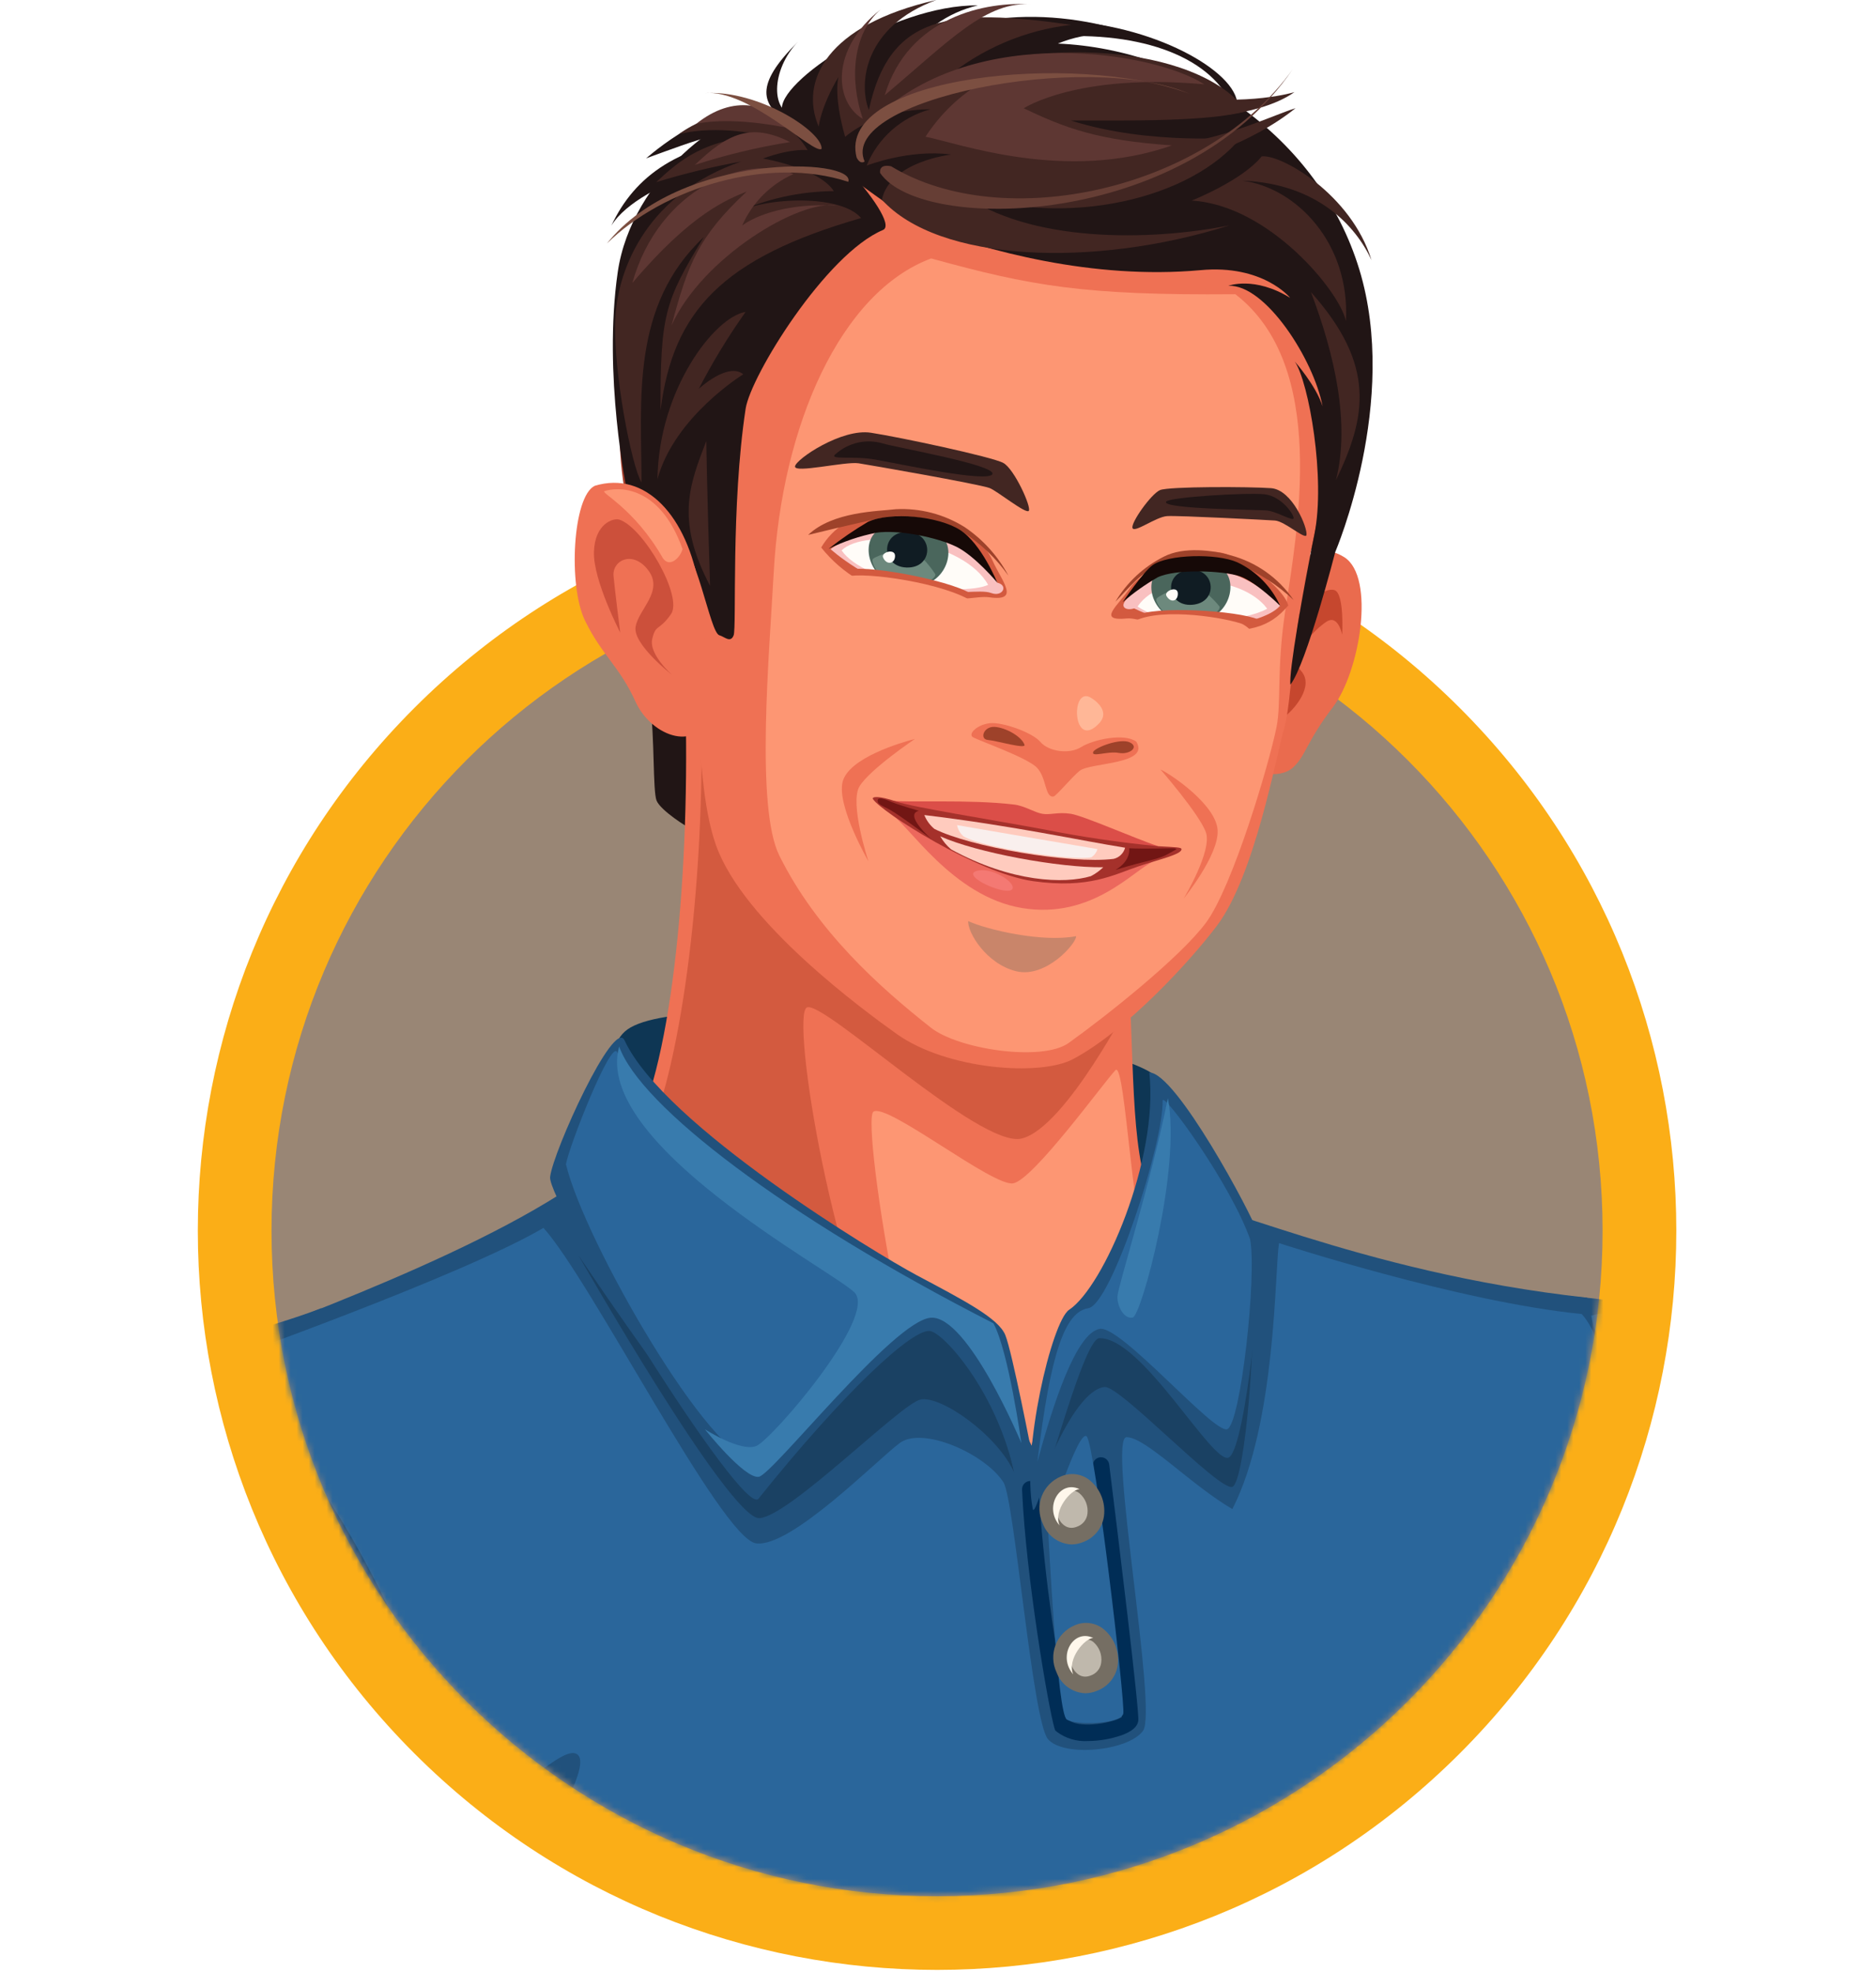 <svg xmlns="http://www.w3.org/2000/svg" width="313" height="329" fill="none" viewBox="0 0 313 329"><g clip-path="url(#clip0_8_14322)"><path fill="#FBAE17" d="M243.56 292.551C291.727 244.383 291.727 166.289 243.56 118.122C195.393 69.954 117.298 69.954 69.13 118.121C20.963 166.289 20.963 244.383 69.131 292.551C117.298 340.718 195.392 340.718 243.56 292.551Z"/><path fill="#998675" d="M156.341 316.38C217.666 316.38 267.381 266.665 267.381 205.34C267.381 144.014 217.666 94.3 156.341 94.3C95.015 94.3 45.301 144.014 45.301 205.34C45.301 266.665 95.015 316.38 156.341 316.38Z"/></g><mask id="mask0_8_14322" width="313" height="336" x="0" y="-19" maskUnits="userSpaceOnUse" style="mask-type:alpha"><path fill="#22B573" fill-rule="evenodd" d="M24 -19H292V162H258.64C264.224 175.249 267.31 189.809 267.31 205.09C267.31 266.415 217.596 316.13 156.27 316.13C94.945 316.13 45.23 266.415 45.23 205.09C45.23 189.809 48.317 175.249 53.901 162H24V-19Z" clip-rule="evenodd"/></mask><g mask="url(#mask0_8_14322)"><path fill="#EF7154" d="M236.394 227.94C256.394 210.45 294.224 223.05 319.124 261.11C321.734 265.11 332.004 267.31 335.464 269.16C367.294 286.24 320.534 335 305.464 319.86C303.464 317.86 295.674 311.06 291.834 309.97C261.954 301.45 200.304 259.55 236.394 227.94Z"/><path fill="#A03B29" d="M312.865 324.08C311.329 324.127 309.799 323.861 308.369 323.299C306.939 322.737 305.637 321.89 304.545 320.81C302.595 318.81 294.985 312.26 291.545 311.27C270.745 305.37 230.625 281.7 224.745 255.56C222.345 244.9 225.975 235.25 235.535 226.88C243.025 220.32 252.965 217.67 264.305 219.23C284.305 221.97 305.305 237.34 320.305 260.34C321.845 262.69 327.215 264.58 331.145 265.95C332.853 266.506 334.523 267.175 336.145 267.95C344.275 272.31 348.255 279.08 347.685 287.53C346.685 302.09 332.145 318.12 319.795 322.73C317.584 323.59 315.237 324.047 312.865 324.08ZM237.325 228.94C228.585 236.59 225.255 245.33 227.415 254.94C229.805 265.57 239.155 277.46 253.735 288.44C265.895 297.58 280.665 305.31 292.275 308.61C296.515 309.82 304.685 317.03 306.495 318.86C310.005 322.39 315.135 321.49 318.815 320.12C330.385 315.8 344.005 300.85 344.925 287.31C345.425 279.92 342.035 274.21 334.835 270.31C333.334 269.612 331.791 269.011 330.215 268.51C325.685 266.91 320.035 264.93 317.985 261.8C303.375 239.46 283.155 224.55 263.905 221.91C253.395 220.47 244.195 222.91 237.325 228.91V228.94Z"/><path fill="#EF7154" d="M327.333 263.54C346.893 268.89 379.043 293.54 393.333 316.23C406.393 336.94 414.293 358.64 379.393 358.14C348.853 357.71 318.203 339.14 295.283 307.14"/><path fill="#A03B29" d="M380.575 359.53H379.395C348.395 359.1 317.335 340.29 294.185 307.92C293.973 307.623 293.889 307.254 293.948 306.894C294.008 306.534 294.208 306.213 294.505 306C294.802 305.789 295.171 305.704 295.531 305.764C295.89 305.824 296.212 306.024 296.425 306.32C319.055 337.96 349.315 356.32 379.425 356.78C391.345 356.94 398.835 354.47 401.665 349.42C405.145 343.23 402.045 332.62 392.185 316.98C385.575 306.51 374.385 294.66 361.465 284.48C348.905 274.58 336.335 267.48 326.975 264.88C326.797 264.836 326.631 264.757 326.484 264.648C326.338 264.538 326.215 264.401 326.122 264.244C326.029 264.087 325.968 263.912 325.942 263.732C325.917 263.551 325.928 263.367 325.975 263.19C326.019 263.012 326.098 262.844 326.208 262.697C326.318 262.55 326.456 262.426 326.614 262.333C326.773 262.239 326.948 262.179 327.13 262.154C327.312 262.13 327.497 262.142 327.675 262.19C337.375 264.84 350.305 272.19 363.135 282.28C376.295 292.65 387.725 304.75 394.485 315.48C405.075 332.28 408.115 343.48 404.045 350.74C400.765 356.66 393.075 359.53 380.575 359.53Z"/><path fill="#FD9673" d="M247.094 230.13C253.624 220.84 279.884 219.07 299.354 237.13C317.554 254 316.484 262.57 334.714 270.33C352.944 278.09 382.124 290.03 397.024 324.71C401.374 335.71 397.244 348.07 368.914 337.63C340.584 327.19 325.084 310.76 318.054 299.15C306.204 279.59 286.854 279.27 271.614 269.79C256.374 260.31 236.804 244.77 247.094 230.13Z"/><path fill="#211515" d="M108.484 117.55C109.224 123.06 108.914 131.89 109.534 133.55C110.154 135.21 114.894 138.19 114.924 138.03C114.954 137.87 118.424 113.29 118.404 112.82"/><path fill="#0E3654" d="M193.225 179.88C185.775 172.29 115.125 164.33 104.705 171.75C94.285 179.17 121.115 215.07 159.065 219.53C197.015 223.99 202.535 189.36 193.225 179.88Z"/><path fill="#EF7154" d="M114.394 118.34C115.054 147.81 111.834 179.47 104.984 190.16C98.134 200.85 69.354 224.16 42.744 232.92C79.964 295.92 247.334 283.92 244.674 228.41C232.964 223.41 198.804 212.93 193.754 203.88C188.704 194.83 189.374 183.88 188.364 162.88C187.354 141.88 117.454 91.76 114.394 118.34Z"/><path fill="#D35A3F" d="M117.025 118.94C117.605 152.66 112.505 182.35 107.265 191.16C96.455 209.32 71.865 224.16 63.205 228.05C81.205 223.36 140.525 233.6 149.625 230.76C139.285 215.2 131.825 169.32 134.625 168.09C137.425 166.86 163.465 191.58 170.415 189.97C177.805 188.27 189.025 166.25 189.025 166.25C191.315 135.32 119.335 94.53 117.025 118.94Z"/><path fill="#FD9673" d="M145.734 185.48C143.504 186.98 153.264 246.65 160.214 246.4C167.164 246.15 215.124 226.76 216.124 223.74C217.124 220.72 195.374 215.24 192.214 211.63C189.054 208.02 187.804 176.83 186.114 178.55C184.184 180.55 172.404 196.86 169.034 197.44C165.664 198.02 147.964 183.94 145.734 185.48Z"/><path fill="#EF7154" d="M245.554 480.78C249.174 466.17 252.934 441.93 245.554 414.27C256.614 384.63 259.144 334.89 265.074 323.06C268.944 314.91 272.534 306.16 273.814 297.46C278.664 264.46 265.004 231.06 245.334 224.46C226.524 218.15 197.334 245.71 171.534 250.39C145.734 255.07 68.864 223.65 43.684 252.52C29.784 268.46 30.104 306.52 44.534 344.6C58.824 382.33 93.404 415.74 92.784 437.35C89.784 443.26 84.364 474.86 90.504 487.83C98.984 505.73 165.564 514.16 194.034 510.12C221.194 506.27 241.974 495.19 245.554 480.78Z"/><path fill="#A03B29" d="M177.243 512.49C162.92 512.4 148.632 511.085 134.533 508.56C119.943 505.92 94.663 499.81 89.263 488.42C83.113 475.42 88.113 444.11 91.423 437.02C91.573 425.77 81.773 410.91 70.423 393.73C60.773 379.09 49.833 362.5 43.233 345.08C28.593 306.43 28.343 267.99 42.633 251.61C59.633 232.12 99.233 239.23 131.053 244.94C148.053 247.94 162.643 250.6 171.273 249.04C182.063 247.04 193.543 241.04 204.653 235.11C219.953 227 234.413 219.35 245.763 223.11C255.603 226.41 264.453 236.4 270.043 250.51C275.78 265.51 277.543 281.738 275.163 297.62C273.783 307.03 269.703 316.46 266.313 323.62C263.763 328.7 261.783 341.48 259.503 356.28C256.643 374.75 253.103 397.71 246.993 414.28C252.603 435.63 252.563 458.09 246.863 481.05C243.233 495.69 223.063 507.33 194.213 511.42C188.587 512.163 182.918 512.521 177.243 512.49ZM80.843 241.57C65.733 241.57 52.523 244.49 44.733 253.42C38.223 260.88 34.733 273.95 34.873 290.24C35.023 306.71 38.873 325.84 45.873 344.11C52.363 361.23 63.213 377.69 72.783 392.21C84.473 409.93 94.563 425.21 94.213 437.39C94.208 437.592 94.157 437.79 94.063 437.97C91.003 443.97 85.993 474.97 91.793 487.24C95.353 494.74 111.123 501.52 135.063 505.85C155.943 509.62 179.583 510.78 193.893 508.75C221.183 504.88 240.893 493.75 244.253 480.45C249.873 457.79 249.873 435.65 244.253 414.63C244.168 414.356 244.168 414.063 244.253 413.79C250.363 397.42 253.923 374.39 256.773 355.89C259.193 340.24 261.103 327.89 263.833 322.44C267.133 315.49 271.113 306.31 272.433 297.26C277.083 265.66 264.213 232.26 244.883 225.77C234.653 222.34 220.703 229.72 205.943 237.55C194.653 243.55 182.943 249.72 171.773 251.75C162.653 253.4 147.773 250.75 130.563 247.65C114.633 244.79 96.693 241.57 80.843 241.57Z"/><path fill="#FD9673" d="M86.705 243.32C73.405 251.09 74.345 296.23 90.015 310.79C109.665 329.06 120.015 333.73 145.355 333.57C115.825 348.46 87.195 330.17 79.295 337.79C69.595 347.15 93.865 394.1 101.785 410.72C109.575 427.11 111.915 431.22 106.155 439.58C100.395 447.94 94.375 471.3 105.275 484.58C113.855 495.03 154.365 511.21 193.355 505.73C232.505 500.23 240.955 484.73 244.625 469.89C248.355 454.83 247.025 436.53 242.895 427.89C238.765 419.25 244.565 404.29 249.635 390.28C256.445 371.4 259.735 349.03 261.175 328.04C256.175 328.21 239.175 335.22 219.585 322.92C241.405 321.53 254.115 320.77 262.645 306.68C271.275 292.41 268.205 241.14 244.895 228.12C232.025 225.28 202.285 230.87 194.825 239.03C187.365 247.19 186.825 266.28 183.685 269.08C180.545 271.88 181.055 252.41 167.555 245.23C154.055 238.05 102.395 234.16 86.705 243.32Z"/><path fill="#EF7154" d="M133.864 312.26C125.864 312.94 124.524 322 133.544 321.74C142.564 321.48 146.394 311.21 133.864 312.26Z"/><path fill="#A03B29" d="M133.165 323.13C128.045 323.13 126.055 320.38 125.915 317.96C125.695 313.96 129.725 311.23 133.745 310.89C139.245 310.43 141.545 312.04 142.505 313.47C142.955 314.179 143.201 314.998 143.217 315.837C143.233 316.677 143.018 317.505 142.595 318.23C141.125 321.08 137.595 323.01 133.595 323.12L133.165 323.13ZM133.975 313.64C130.525 313.93 128.565 315.99 128.675 317.81C128.765 319.47 130.615 320.44 133.505 320.37C136.915 320.27 139.335 318.53 140.145 316.96C140.341 316.666 140.452 316.323 140.465 315.97C140.477 315.616 140.39 315.267 140.215 314.96C139.935 314.54 138.655 313.2 133.975 313.6V313.64Z"/><path fill="#EF7154" d="M262.833 296.44C256.023 298.71 255.173 308.02 262.933 305.95C270.693 303.88 273.393 292.94 262.833 296.44Z"/><path fill="#A03B29" d="M260.865 307.63C259.855 307.711 258.848 307.445 258.009 306.876C257.171 306.307 256.552 305.468 256.255 304.5C255.255 301.36 257.595 296.74 262.405 295.13C266.705 293.69 268.875 294.55 269.935 295.53C270.502 296.103 270.902 296.821 271.091 297.605C271.279 298.39 271.25 299.211 271.005 299.98C270.448 301.754 269.446 303.356 268.095 304.634C266.743 305.912 265.088 306.822 263.285 307.28C262.497 307.502 261.683 307.619 260.865 307.63ZM263.275 297.74C259.845 298.89 258.395 302.04 258.895 303.74C259.355 305.26 261.395 304.96 262.575 304.65C263.901 304.319 265.122 303.661 266.127 302.735C267.132 301.809 267.888 300.645 268.325 299.35C268.433 299.058 268.466 298.744 268.42 298.436C268.375 298.129 268.253 297.837 268.065 297.59C267.805 297.34 266.675 296.64 263.275 297.77V297.74Z"/><path fill="#21517C" d="M262.234 216.32C275.114 217.18 294.494 221.32 310.704 244.76C326.914 268.2 344.814 265.31 347.194 276.61C349.574 287.91 321.194 327.1 309.674 332.12C302.264 332.12 275.444 309.19 257.594 308.3"/><path fill="#2A669B" d="M264.545 219.86C270.725 225.33 280.005 266.94 280.605 277.86C294.605 291.92 321.705 308.63 331.255 308.86C340.805 309.09 346.775 285.32 340.155 271.39C333.535 257.46 281.905 212.56 264.545 219.86Z"/><path fill="#21517C" d="M58.933 481.34C58.003 496.76 57.073 513.72 56.003 528.66H276.393C274.463 518.6 272.093 507.74 269.763 496.4C267.563 485.74 259.513 461.47 261.253 431.33C261.693 423.7 275.773 373.18 278.053 305.19C278.283 298.1 276.623 274.71 276.053 267.32L264.813 216.52C226.013 212.26 200.813 199 194.813 200.21C194.813 200.21 176.593 218.53 172.133 241.21C168.583 234.21 163.653 223.53 156.663 219.42C139.183 209.13 113.663 210.17 100.663 194.1C83.763 208.02 45.013 221.43 33.263 226.23C21.513 231.03 34.763 288.93 42.633 328.78C50.503 368.63 61.333 441.73 58.933 481.34Z"/><path fill="#EF7154" d="M52.145 224.19C25.565 223.14 -6.855 249.55 -1.715 294.86C-1.165 299.62 -3.715 306.92 -5.185 310.54C-18.765 343.88 48.435 361.73 50.325 340.46C50.575 337.71 54.945 320.21 61.325 309.2"/><path fill="#A03B29" d="M35.094 351.03C23.514 351.03 8.094 345.8 -1.046 336.16C-8.396 328.42 -10.276 319.38 -6.456 310.02C-5.526 307.73 -2.526 299.88 -3.086 295.02C-5.526 273.63 0.224 254.19 13.124 240.29C23.784 228.8 38.384 222.29 52.194 222.81C52.558 222.826 52.902 222.985 53.149 223.253C53.396 223.521 53.528 223.875 53.514 224.24C53.509 224.421 53.468 224.6 53.392 224.765C53.318 224.93 53.21 225.078 53.077 225.201C52.944 225.324 52.787 225.419 52.617 225.481C52.446 225.543 52.265 225.57 52.084 225.56C39.084 225.06 25.264 231.26 15.144 242.16C2.804 255.47 -2.696 274.16 -0.346 294.71C0.264 300.07 -2.636 307.93 -3.906 311.06C-8.166 321.52 -3.616 329.45 0.954 334.26C9.844 343.62 30.524 351.46 42.874 347.16C46.624 345.85 48.664 343.56 48.954 340.34C49.204 337.52 53.544 319.88 60.114 308.51C60.296 308.193 60.596 307.962 60.949 307.867C61.301 307.771 61.677 307.819 61.994 308C62.311 308.184 62.543 308.486 62.638 308.84C62.734 309.194 62.685 309.572 62.504 309.89C56.154 320.89 51.914 338.19 51.694 340.59C51.314 344.92 48.574 348.09 43.784 349.76C40.977 350.658 38.041 351.087 35.094 351.03Z"/><path fill="#EF7154" d="M-14.366 414.04C-21.796 386.79 -20.476 323.04 -2.365 299.54C11.555 284.11 49.825 289.03 50.084 314.75C50.544 358.49 44.794 401.34 29.424 421.35"/><path fill="#A03B29" d="M29.395 422.73C29.09 422.732 28.794 422.629 28.555 422.44C28.267 422.216 28.078 421.888 28.032 421.526C27.985 421.165 28.083 420.799 28.305 420.51C41.775 402.97 49.195 364.43 48.685 314.76C48.545 302.09 39.015 296.6 33.355 294.45C21.125 289.82 5.905 292.45 -1.335 300.45C-9.335 310.83 -14.695 330.38 -16.575 355.52C-18.185 377.08 -16.795 399.92 -13.035 413.69C-12.987 413.867 -12.975 414.052 -13 414.234C-13.024 414.416 -13.085 414.592 -13.178 414.75C-13.271 414.908 -13.395 415.047 -13.542 415.157C-13.689 415.267 -13.857 415.346 -14.035 415.39C-14.212 415.437 -14.396 415.447 -14.577 415.422C-14.758 415.397 -14.932 415.336 -15.089 415.243C-15.246 415.15 -15.384 415.027 -15.493 414.88C-15.602 414.734 -15.681 414.567 -15.725 414.39C-19.555 400.34 -20.985 377.14 -19.355 355.28C-18.245 340.4 -14.705 313.28 -3.515 298.69L-3.445 298.61C4.615 289.67 20.845 286.77 34.295 291.86C45.065 295.94 51.295 304.27 51.405 314.72C51.645 337.86 50.115 359.46 46.985 377.18C43.415 397.42 37.855 412.56 30.465 422.18C30.337 422.344 30.176 422.479 29.991 422.574C29.806 422.669 29.602 422.722 29.395 422.73Z"/><path fill="#21517C" d="M171.904 248.48C172.544 263.24 176.324 284.81 177.244 287.92C180.034 290.4 188.324 288.43 188.554 286.92C188.784 285.41 183.694 244.52 183.694 244.52"/><path fill="#002D56" d="M181.515 290.49C179.657 290.607 177.818 290.061 176.325 288.95L176.035 288.69L175.925 288.31C174.925 284.92 171.155 263.04 170.525 248.54C170.517 248.359 170.544 248.178 170.606 248.007C170.668 247.837 170.764 247.68 170.886 247.546C171.009 247.412 171.157 247.304 171.321 247.227C171.486 247.151 171.663 247.108 171.845 247.1C172.026 247.092 172.206 247.119 172.376 247.181C172.546 247.244 172.702 247.339 172.835 247.462C172.968 247.584 173.075 247.732 173.151 247.897C173.226 248.061 173.268 248.239 173.275 248.42C174.103 261.421 175.833 274.349 178.455 287.11C180.565 288.44 185.915 287.38 187.175 286.49C187.025 283.19 184.235 260.05 182.325 244.69C182.302 244.51 182.316 244.327 182.364 244.153C182.412 243.978 182.494 243.814 182.606 243.671C182.717 243.528 182.856 243.409 183.013 243.319C183.171 243.23 183.345 243.172 183.525 243.15C183.705 243.127 183.887 243.141 184.062 243.189C184.237 243.237 184.4 243.319 184.543 243.43C184.686 243.542 184.806 243.681 184.896 243.838C184.985 243.996 185.043 244.17 185.065 244.35C186.595 256.7 190.145 285.59 189.915 287.12C189.765 288.12 188.855 288.9 187.115 289.53C185.312 290.151 183.421 290.475 181.515 290.49Z"/><path fill="#2A669B" d="M174.834 254.52C174.974 256.95 176.404 285.9 177.984 286.9C179.564 287.9 187.064 287.67 187.414 285.9C187.764 284.13 182.684 240.97 181.304 239.66C179.924 238.35 174.834 254.52 174.834 254.52Z"/><path fill="#000" d="M174.965 243.94C178.405 235.89 181.715 231.65 184.305 231.42C186.895 231.19 203.365 248.8 205.595 248.08C207.825 247.36 209.755 220.78 208.755 214.99C206.755 227.4 199.325 228.82 195.515 223.64C191.705 218.46 187.515 212.89 182.635 217.14C177.755 221.39 175.565 238.29 174.965 243.94Z" opacity=".2"/><path fill="#000" d="M169.234 245.73C166.054 231.44 160.944 218.99 154.754 219.03C148.564 219.07 128.824 245.03 125.484 246.4C122.144 247.77 96.484 209.4 96.484 209.4C96.484 209.4 121.684 253.57 126.694 253.3C131.704 253.03 150.254 234.23 153.584 233.51C156.914 232.79 166.394 239.37 169.234 245.73Z" opacity=".2"/><path fill="#21517C" d="M172.195 242.74C172.195 242.74 168.874 225.52 167.724 222.74C166.574 219.96 161.045 217.07 152.895 212.74C146.485 209.33 110.735 187.74 104.195 173.57C102.445 169.78 92.264 192.13 91.784 196.37C91.305 200.61 123.935 253.32 126.545 250.06C140.645 232.45 152.544 221.25 155.334 222.11C158.124 222.97 167.075 233.54 169.535 247.31"/><path fill="#2A669B" d="M102.954 175.54C101.954 173.49 95.024 190.99 94.424 194.25C97.494 207.09 118.594 243.78 126.144 243.9C133.144 239.04 146.404 219.37 145.654 215.35C144.904 211.33 109.904 189.52 102.954 175.54Z"/><path fill="#21517C" d="M205.034 243.17C207.924 241.61 211.034 209.17 209.934 205.85C208.834 202.53 196.144 178.85 191.754 178.95C193.364 193.37 184.144 214.72 178.384 218.53C175.474 220.45 170.385 242.13 172.315 251.77C172.855 254.48 180.474 223.36 183.414 223.28C190.564 223.06 202.394 244.61 205.034 243.17Z"/><path fill="#387BAD" d="M103.304 174.6C106.754 184.47 130.854 202.98 165.744 220.79C168.274 225.41 170.414 240.79 170.414 240.79C170.414 240.79 161.504 219.43 155.304 219.86C149.104 220.29 128.974 245.97 126.614 246.4C124.254 246.83 117.614 238.48 117.614 238.48C117.614 238.48 123.614 242.33 126.194 241.26C128.774 240.19 146.644 219.46 142.514 215.59C138.384 211.72 98.814 190.66 103.304 174.6Z"/><path fill="#2A669B" d="M193.984 183.66C194.134 190.73 185.424 217.66 181.584 218.27C177.744 218.88 175.294 225.41 173.084 243.9C175.674 234.35 179.514 222.42 183.484 221.72C187.024 221.1 202.484 239.23 204.744 238.46C207.004 237.69 209.744 212.55 208.564 206.74C205.254 197.4 193.954 181.94 193.984 183.66Z"/><path fill="#BFB8AC" d="M177.493 247.63C182.043 245.63 185.493 253.95 180.153 256.03C175.393 257.94 172.393 249.86 177.493 247.63Z"/><path fill="#756E63" d="M178.774 257.69C177.719 257.642 176.701 257.285 175.847 256.663C174.993 256.04 174.342 255.18 173.974 254.19C173.64 253.481 173.453 252.713 173.424 251.93C173.395 251.147 173.524 250.367 173.805 249.635C174.085 248.904 174.51 248.237 175.055 247.674C175.599 247.111 176.252 246.664 176.974 246.36C177.747 246.009 178.601 245.876 179.444 245.977C180.286 246.077 181.085 246.407 181.754 246.93C182.641 247.637 183.332 248.559 183.759 249.61C184.186 250.661 184.336 251.805 184.194 252.93C184.065 253.908 183.67 254.833 183.053 255.603C182.436 256.373 181.62 256.96 180.694 257.3C180.084 257.548 179.433 257.681 178.774 257.69ZM178.884 248.69C178.593 248.691 178.307 248.756 178.044 248.88C177.658 249.049 177.31 249.296 177.023 249.604C176.735 249.912 176.512 250.275 176.369 250.672C176.226 251.068 176.165 251.49 176.19 251.911C176.215 252.331 176.325 252.743 176.514 253.12C176.984 254.25 178.094 255.36 179.654 254.74C180.126 254.585 180.545 254.299 180.86 253.914C181.176 253.53 181.375 253.063 181.434 252.57C181.514 251.926 181.43 251.272 181.191 250.669C180.951 250.066 180.564 249.534 180.064 249.12C179.73 248.85 179.314 248.701 178.884 248.7V248.69Z"/><path fill="#FFF7EB" d="M180.114 248.46C176.814 246.88 174.114 251.46 176.784 254.52C175.694 251.99 178.664 248.52 180.114 248.46Z"/><path fill="#BFB8AC" d="M179.795 272.46C184.345 270.46 187.795 278.78 182.455 280.87C177.735 282.73 174.675 274.7 179.795 272.46Z"/><path fill="#756E63" d="M181.075 282.52C180.018 282.476 178.999 282.12 178.144 281.497C177.29 280.874 176.639 280.012 176.275 279.02C175.943 278.312 175.757 277.544 175.728 276.762C175.7 275.98 175.83 275.201 176.11 274.471C176.39 273.741 176.815 273.075 177.359 272.512C177.902 271.95 178.554 271.504 179.275 271.199C180.046 270.847 180.9 270.713 181.743 270.811C182.586 270.91 183.385 271.238 184.055 271.76C184.941 272.467 185.631 273.39 186.059 274.441C186.486 275.491 186.636 276.634 186.495 277.76C186.365 278.736 185.97 279.659 185.353 280.428C184.736 281.197 183.92 281.782 182.995 282.12C182.386 282.376 181.735 282.512 181.075 282.52ZM181.185 273.52C180.896 273.524 180.61 273.585 180.345 273.699C179.958 273.87 179.611 274.118 179.323 274.427C179.035 274.735 178.813 275.099 178.669 275.497C178.526 275.894 178.466 276.316 178.49 276.738C178.515 277.16 178.626 277.572 178.815 277.949C179.285 279.079 180.385 280.19 181.945 279.57C182.42 279.415 182.841 279.127 183.158 278.741C183.475 278.355 183.675 277.886 183.735 277.39C183.817 276.749 183.738 276.097 183.504 275.494C183.27 274.891 182.888 274.357 182.395 273.94C182.048 273.674 181.622 273.533 181.185 273.54V273.52Z"/><path fill="#FFF7EB" d="M182.395 273.29C179.095 271.71 176.395 276.29 179.055 279.36C177.995 276.83 180.965 273.35 182.395 273.29Z"/><path fill="#387BAD" d="M194.854 183.24C197.124 195.01 190.434 219.47 189.004 219.82C187.574 220.17 186.354 217.97 186.444 216.27C186.534 214.57 191.994 197.36 194.854 183.24Z"/><path fill="#21517C" d="M53.613 218.27C43.243 222.32 28.043 224.97 17.773 233.27C7.503 241.57 -3.757 251.12 -7.137 269.55C-10.407 287.37 -16.137 310.62 -19.507 324.32C-24.007 328.09 -23.957 338.8 -23.997 340.78C-24.147 347.62 -19.237 345.6 -19.237 345.6C-19.237 345.6 -7.097 341.1 17.153 346.25C41.403 351.4 53.393 363.78 52.333 368.25C57.183 371.39 59.823 365.66 59.823 358.65C59.823 351.64 77.043 306.26 77.043 306.26"/><path fill="#2A669B" d="M78.704 300.47C83.324 303.6 93.944 290.16 96.464 292.85C98.984 295.54 87.304 313.37 81.684 318.75C76.064 324.13 79.834 374.06 86.994 413.94C94.154 453.82 94.994 470.88 95.214 483.84C95.434 496.8 157.344 520.26 186.114 524.17C141.834 528.17 104.364 504.9 96.464 511.78C93.464 514.36 91.274 521.13 89.794 528.66H208.864C208.334 518.66 209.524 507.42 212.814 500.72C193.814 493.98 168.814 467.53 174.614 443.15C180.414 418.77 206.614 405.88 214.464 390.76C222.314 375.64 268.394 297.29 271.464 276.32C273.834 260.03 270.464 226.32 263.894 219.24C243.514 217.24 213.394 207.41 213.394 207.41C212.674 211.83 212.954 237.46 205.614 251.79C198.614 247.69 191.154 239.79 187.954 239.79C184.754 239.79 193.204 285.4 190.704 288.79C188.204 292.18 177.464 293.21 174.854 290.18C172.244 287.15 169.254 250.18 167.414 247.31C164.314 242.52 153.914 237.95 150.124 240.76C146.334 243.57 131.894 258.33 126.124 257.5C120.354 256.67 98.584 213.62 90.674 204.87C77.124 212.87 36.074 227.42 36.074 227.42C67.634 257.7 74.074 297.34 78.704 300.47Z"/><path fill="#EA6B4E" d="M212.275 98.81C215.065 95.3 219.025 89.66 224.275 92.96C229.525 96.26 226.895 112.08 222.405 117.96C217.915 123.84 217.885 126.12 215.695 128.09C213.505 130.06 208.075 129.35 207.625 125.83"/><path fill="#C6472E" d="M215.393 105.14C216.773 100.91 221.063 97.84 222.693 98.48C224.323 99.12 223.933 105.92 223.933 105.92C223.933 105.92 223.293 102.44 221.313 103.73C219.333 105.02 214.913 109.49 217.103 111.97C219.293 114.45 216.033 118.37 214.023 119.82C216.623 115.18 212.643 113.67 215.393 105.14Z"/><path fill="#EF7154" d="M104.983 66.76C104.327 74.56 105.214 82.413 107.593 89.871C109.972 97.328 113.798 104.243 118.85 110.222C123.903 116.201 130.085 121.125 137.041 124.714C143.997 128.303 151.593 130.487 159.393 131.14C192.193 133.89 218.283 107.36 221.033 74.56C223.783 41.76 202.243 14.16 169.443 11.41C136.643 8.66 108.153 28.94 104.983 66.76Z"/><path fill="#A03B29" d="M164.015 132.71C162.445 132.71 160.865 132.65 159.275 132.51C151.289 131.862 143.512 129.637 136.392 125.964C129.272 122.291 122.951 117.242 117.795 111.11C112.608 105.005 108.684 97.932 106.248 90.301C103.812 82.67 102.914 74.631 103.605 66.65C105.155 48.23 112.605 33.07 125.245 22.81C137.095 13.17 152.835 8.64 169.555 10.04C202.555 12.81 225.265 40.59 222.415 74.67C221.2 90.817 214.08 105.95 202.415 117.18C192.104 127.127 178.341 132.692 164.015 132.71ZM163.635 12.55C149.775 12.55 136.935 16.86 126.985 24.95C114.985 34.73 107.835 49.23 106.355 66.88C105.694 74.5 106.551 82.176 108.877 89.463C111.203 96.749 114.951 103.502 119.905 109.33C124.825 115.187 130.859 120.009 137.657 123.518C144.454 127.026 151.88 129.152 159.505 129.77C166.984 130.401 174.511 129.426 181.583 126.909C188.654 124.393 195.105 120.394 200.505 115.18C211.675 104.416 218.486 89.911 219.635 74.44C222.365 41.93 200.715 15.44 169.295 12.79C167.395 12.63 165.515 12.55 163.635 12.55Z"/><path fill="#EF7154" d="M215.325 41.41C223.805 54.57 222.915 73.01 218.865 91.17C215.435 106.57 215.575 116.96 214.235 121.6C212.895 126.24 209.345 146.09 203.035 154.46C198.645 160.28 188.035 171.92 179.035 176.71C173.545 179.63 158.035 178.48 149.655 172.55C144.175 168.64 124.005 153.9 119.445 140.98C115.195 128.98 116.875 103.69 116.555 87.73"/><path fill="#FD9673" d="M206.115 49.09C221.655 61.09 216.445 88.52 214.415 102.09C212.985 111.61 213.795 117.19 212.985 121.3C211.715 127.6 205.655 147.96 201.205 153.96C196.905 159.76 184.455 169.62 178.295 174.02C173.885 177.18 159.865 175.09 155.295 171.45C146.785 164.75 136.295 155.36 130.045 142.79C126.045 134.79 128.335 109.32 129.095 95.46C130.425 71 140.225 48.75 155.355 43.12C172.005 47.7 180.725 49.31 206.115 49.09Z"/><path fill="#967463" d="M161.544 153.68C164.494 155.07 173.834 157.3 179.544 156.2C179.634 157.34 174.544 163.27 169.544 162.05C164.544 160.83 161.394 155.53 161.544 153.68Z" opacity=".5"/><path fill="#422622" d="M167.394 77.24C169.244 78.24 172.144 84.68 171.644 85.24C171.144 85.799 166.264 81.83 165.084 81.42C163.004 80.7 145.004 77.57 143.254 77.3C141.024 76.96 132.514 79.02 132.644 77.82C132.774 76.62 140.424 71.45 145.294 72.2C150.164 72.95 165.554 76.23 167.394 77.24Z"/><path fill="#211515" d="M147.294 73.99C145.962 73.596 144.552 73.543 143.194 73.837C141.836 74.13 140.574 74.761 139.524 75.67C137.934 76.84 142.124 76 145.974 76.67C149.824 77.34 164.904 80.61 165.574 79.1C166.244 77.59 149.394 74.64 147.294 73.99Z"/><path fill="#422622" d="M193.545 81.77C192.075 82.39 188.615 87.26 188.955 88.11C189.295 88.96 192.875 86.23 194.725 86.11C196.575 85.99 211.575 86.77 212.725 86.85C214.365 86.97 217.795 90.1 217.975 89.279C218.215 88.169 215.645 81.71 212.065 81.45C208.485 81.189 195.015 81.15 193.545 81.77Z"/><path fill="#211515" d="M194.554 83.71C193.854 84.95 209.704 85.03 211.344 85.17C212.984 85.31 215.754 87.06 215.834 86.47C215.914 85.88 213.834 82.78 210.964 82.47C208.094 82.16 194.984 82.94 194.554 83.71Z"/><path fill="#EF7154" d="M189.583 123.74C187.583 122.28 182.424 123.37 180.384 124.65C178.344 125.93 174.903 125.36 173.583 123.79C172.263 122.22 167.234 120.42 165.114 120.67C162.994 120.92 161.484 122.46 162.314 122.99C163.144 123.52 171.314 126.36 172.984 128.06C174.654 129.76 174.314 133.16 175.784 132.89C176.224 132.81 178.914 129.57 180.144 128.6C181.904 127.2 191.953 127.59 189.583 123.74Z"/><path fill="#9E422A" d="M182.395 125.46C182.685 124.74 186.915 123.09 188.515 123.87C190.115 124.65 188.465 125.96 186.645 125.62C184.825 125.28 182.035 126.42 182.395 125.46Z"/><path fill="#9E422A" d="M170.933 124.28C170.473 122.89 167.783 121.38 165.933 121.28C164.083 121.18 163.403 123.34 164.823 123.46C166.243 123.58 171.173 125.03 170.933 124.28Z"/><path fill="#FFB797" d="M182.123 116.49C182.123 116.49 185.543 118.49 183.323 120.75C178.863 125.38 178.563 114.08 182.123 116.49Z"/><path fill="#D35A3F" d="M203.943 92.25C207.113 92.94 214.113 97.94 214.943 101.02C211.733 104.85 208.233 105.61 200.443 105.12C192.653 104.63 189.923 103.01 188.003 103.19C182.943 103.67 186.503 101.12 188.573 98.06C190.643 95 199.393 91.25 203.943 92.25Z"/><path fill="#F9C0C0" d="M188.003 99.94C194.733 92.28 206.703 93.42 213.583 101.05C211.193 103.96 199.583 106.53 189.223 101.51C187.893 101.94 186.693 101.29 188.003 99.94Z"/><path fill="#FFFCF8" d="M189.795 101.2C193.795 95.27 207.095 95.75 211.425 101.56C208.195 103.45 196.085 105.4 189.795 101.2Z"/><path fill="#4A665C" d="M204.473 95.41C206.473 97.87 204.873 103.72 198.803 103.82C192.733 103.92 190.603 97.72 193.163 95.25C195.483 93.01 203.543 94.28 204.473 95.41Z"/><path fill="#6D897D" d="M200.054 98.04C201.343 98.92 202.496 99.984 203.474 101.2C203.724 101.95 201.244 103.93 197.654 103.53C194.064 103.13 192.894 100.58 192.914 100.02C192.934 99.46 196.604 98.02 196.604 98.02"/><path fill="#101C23" d="M198.815 95.08C202.815 95.02 203.275 100.59 198.885 100.91C194.495 101.23 193.975 95.15 198.815 95.08Z"/><path fill="#FFFCF8" d="M194.614 99.43C194.164 98.63 196.434 97.68 196.514 98.96C196.594 100.24 195.394 100.74 194.614 99.43Z"/><path fill="#9E422A" d="M186.104 100.39C188.554 97.91 190.104 95.72 193.594 94.14C197.084 92.56 203.704 93.07 206.914 94.3C210.21 95.693 213.23 97.665 215.834 100.12C213.332 96.429 209.576 93.771 205.264 92.64C202.504 91.84 197.534 91.13 194.154 92.89C190.811 94.573 188.018 97.175 186.104 100.39Z"/><path fill="#160907" d="M213.584 101.08C213.584 101.08 209.584 97.08 206.854 96.15C204.124 95.22 196.244 94.86 193.164 96.32C191.09 97.51 189.134 98.897 187.324 100.46C187.324 100.46 190.684 95.46 192.324 94.28C194.874 92.5 202.954 92.28 206.414 93.81C209.595 95.301 212.137 97.879 213.584 101.08Z"/><path fill="#D35A3F" d="M189.395 102.76C192.595 101.04 206.395 101.83 210.005 103.38C206.615 106.62 189.395 102.76 189.395 102.76Z"/><path fill="#FD9673" d="M207.085 104.04C203.175 102.79 192.525 101.27 188.565 104.04C184.605 106.81 204.285 111.19 207.945 109.04C211.605 106.89 207.885 104.3 207.085 104.04Z"/><path fill="#D35A3F" d="M151.014 85.24C142.734 84.55 138.684 88.47 137.014 91.35C140.546 95.803 145.634 98.751 151.254 99.6C159.854 100.72 162.784 99.34 165.074 99.66C170.304 100.39 167.144 97 165.584 93.5C164.024 90 159.604 85.94 151.014 85.24Z"/><path fill="#F9C0C0" d="M166.394 97.22C168.294 97.67 167.274 99.65 165.394 98.95C163.514 98.25 159.284 99.38 152.584 98.51C145.034 97.51 138.584 91.63 138.584 91.63C138.584 91.63 143.314 87.63 153.144 88.92C162.974 90.21 166.394 97.22 166.394 97.22Z"/><path fill="#FFFCF8" d="M164.864 97.59C160.864 90.28 144.414 87.92 140.414 91.83C144.244 97.39 160.274 99.58 164.864 97.59Z"/><path fill="#4A665C" d="M157.643 90.08C159.413 92.79 157.193 98.49 151.083 97.9C144.973 97.31 143.473 90.82 146.303 88.63C148.883 86.63 156.833 88.83 157.643 90.08Z"/><path fill="#6D897D" d="M152.933 92.23C154.14 93.267 155.191 94.473 156.053 95.81C156.223 96.59 153.523 98.29 149.963 97.48C146.403 96.67 145.483 93.96 145.563 93.4C145.643 92.84 149.463 91.82 149.463 91.82"/><path fill="#101C23" d="M151.774 88.8C155.834 89.2 155.684 94.85 151.234 94.69C146.784 94.53 146.914 88.32 151.774 88.8Z"/><path fill="#FFFCF8" d="M147.334 93.01C146.964 92.14 149.334 91.45 149.334 92.75C149.334 94.05 147.944 94.4 147.334 93.01Z"/><path fill="#9E422A" d="M168.254 96.06C166.213 93.17 163.636 90.699 160.664 88.78C157.374 86.7 150.984 85.61 147.544 86.32C142.334 87.4 134.834 89.25 134.834 89.25C138.974 85.31 146.544 85.32 149.464 84.96C153.515 84.75 157.532 85.798 160.964 87.96C164.017 90.026 166.519 92.807 168.254 96.06Z"/><path fill="#160907" d="M166.394 97.219C166.394 97.219 162.684 92.76 159.554 91.219C156.424 89.68 149.894 88.31 146.174 88.89C143.426 89.438 140.761 90.338 138.244 91.57C140.332 89.926 142.527 88.423 144.814 87.07C148.644 85.31 156.564 86.14 160.154 88.41C163.744 90.68 166.394 97.219 166.394 97.219Z"/><path fill="#D35A3F" d="M141.943 95.02C145.533 94.29 160.113 97.18 162.493 99.43C153.753 100.41 144.673 96.86 141.943 95.02Z"/><path fill="#FD9673" d="M141.935 96.09C146.025 95.55 159.825 97.74 163.265 101.17C166.705 104.6 142.115 103.56 138.875 100.8C135.635 98.04 141.095 96.2 141.935 96.09Z"/><path fill="#EF7154" d="M152.654 123.29C150.484 123.84 141.534 126.43 140.574 130.5C139.614 134.57 144.894 143.71 144.894 143.71C144.894 143.71 141.704 134.06 143.394 131.22C145.084 128.38 152.654 123.29 152.654 123.29Z"/><path fill="#EF7154" d="M193.625 128.39C195.625 129.33 202.955 134.39 203.155 138.55C203.355 142.71 197.505 149.9 197.505 149.9C197.505 149.9 202.325 141.9 201.185 138.83C200.045 135.76 193.625 128.39 193.625 128.39Z"/><path fill="#DB4E48" d="M193.215 141.19C189.095 139.79 180.795 136.11 178.645 135.78C176.495 135.45 175.215 136.02 173.885 135.78C172.555 135.54 170.975 134.46 169.205 134.24C161.775 133.34 151.295 133.95 148.625 133.59C151.165 135.59 166.915 138.17 168.705 139.08C171.387 140.291 174.314 140.863 177.255 140.75C179.905 140.44 190.295 142.52 193.215 141.19Z"/><path fill="#EC685D" d="M192.393 143.76C189.173 145.14 182.253 153.43 170.553 151.51C158.853 149.59 151.483 137.41 148.613 135.82C153.863 138.06 161.763 142.87 171.613 144.68C181.463 146.49 192.393 143.76 192.393 143.76Z"/><path fill="#F47973" d="M162.904 145.33C165.384 144.54 169.554 147.27 168.904 148.33C168.124 149.65 160.254 146.18 162.904 145.33Z"/><path fill="#A5312B" d="M145.653 133.33C145.403 132.93 146.503 132.69 149.553 133.74C152.273 134.68 165.283 136.74 173.963 138.35C180.328 139.62 186.753 140.568 193.213 141.19C196.273 141.36 197.213 141.36 197.123 141.73C197.053 142.58 193.363 143.4 190.033 144.52C185.813 145.93 181.713 148.34 172.373 147.02C163.033 145.7 147.033 135.47 145.653 133.33Z"/><path fill="#FFCBBE" d="M158.685 141.72C157.962 141.102 157.349 140.365 156.875 139.54C162.955 142.27 176.735 144.81 184.075 144.7C183.458 145.295 182.758 145.798 181.995 146.19C177.595 147.5 168.795 147.24 158.685 141.72Z"/><path fill="#FFCBBE" d="M154.215 135.99C154.576 136.887 155.153 137.68 155.895 138.3C161.835 141.3 178.585 144.21 185.805 143.3C186.262 143.193 186.682 142.964 187.019 142.636C187.355 142.308 187.596 141.894 187.715 141.44C180.635 140.32 168.875 137.74 154.215 135.99Z"/><path fill="#721614" d="M153.294 135.28C153.294 135.28 150.064 134.35 148.794 133.82C147.794 133.39 146.494 132.89 146.434 133.53C146.374 134.17 147.013 134.33 148.523 135.14C150.033 135.95 155.393 139.99 155.393 139.99C155.393 139.99 150.744 135.94 153.294 135.28Z"/><path fill="#721614" d="M188.393 141.53C191.313 141.66 194.133 141.53 195.393 141.53C197.003 141.53 196.043 141.79 195.113 142.35C193.183 143.52 191.623 143.42 186.113 145.15C188.793 143.54 188.393 141.53 188.393 141.53Z"/><path fill="#F9EFED" d="M159.684 137.67C159.818 138.397 160.195 139.056 160.754 139.54C164.104 141.54 179.394 143.68 182.114 143.03C182.59 142.701 182.942 142.223 183.114 141.67C176.864 140.63 159.684 137.67 159.684 137.67Z"/><path fill="#211515" d="M147.324 38.37C137.784 42.37 125.234 62.72 124.404 68.2C121.934 84.5 122.924 104.64 122.404 106C121.884 107.36 120.834 106.2 120.034 106C118.374 105.53 116.474 91.5 111.734 87.12C106.994 82.74 104.574 81.75 104.574 81.75C104.574 81.75 100.574 62.55 103.064 45.42C105.364 29.47 121.504 17.71 128.154 18.52C133.154 17.57 150.704 36.94 147.324 38.37Z"/><path fill="#211515" d="M216.033 60.33C218.383 63.79 221.183 79.84 219.303 89.14C217.423 98.44 214.983 112.3 215.303 114.23C218.003 110.74 222.783 92.09 222.783 92.09C222.783 92.09 233.533 67.01 226.783 44.92C220.033 22.83 198.633 8.24 176.503 7.27C181.543 5.204 187.174 5.104 192.283 6.99C178.853 0.99 159.493 1.09 150.913 9.69C152.273 7.49 154.054 5.58 156.155 4.072C158.255 2.563 160.634 1.485 163.153 0.9C148.893 0.74 129.383 13.81 130.503 18.44C131.623 23.07 149.313 34.91 153.253 37.62C164.693 41.87 182.313 46.7 200.253 45.08C210.733 44.08 215.253 49.69 215.253 49.69C209.253 46.02 204.953 47.69 204.953 47.69C211.113 47.38 219.173 59.97 220.663 67.78C219.543 64.29 216.033 60.33 216.033 60.33Z"/><path fill="#211515" d="M129.744 18.71C120.384 15.71 109.844 24.71 107.794 26.42C116.114 23.42 122.334 20.79 127.694 22.65C113.234 23.84 105.854 29.42 102.004 37.65C106.754 29.87 127.464 25.17 127.464 25.17"/><path fill="#211515" d="M176.645 6.08C191.895 5.37 203.375 10.23 206.055 19C208.835 14 196.265 5.54 180.865 3.75"/><path fill="#211515" d="M131.835 20.69C126.835 17.46 125.835 14.21 133.115 6.99C128.705 11.58 128.245 19.06 133.275 19.63"/><path fill="#422622" d="M144.594 27.63C144.594 27.63 151.734 24.83 158.704 25.79C158.704 25.79 148.534 26.9 147.134 33.31C156.554 43.73 182.384 44.78 205.134 37.6C191.954 40.23 171.714 40.6 160.254 32.17C178.074 38.17 198.804 33.17 207.104 22.88C207.104 22.88 191.854 24.33 178.684 20.11C188.984 20.11 201.684 20.29 207.994 18.55C199.574 7.04 171.244 6.23 157.824 13.03C163.783 8.106 171.044 5.018 178.724 4.14C158.454 1.25 148.384 2.4 144.964 18.36C143.224 13.93 144.134 4.46 156.214 0C137.964 4.13 133.344 13.54 136.594 21.13C136.594 21.13 136.894 17.92 139.894 12.83C139.894 12.83 138.994 15.75 141.004 22.83C146.914 17.94 155.224 18.24 155.224 18.24C152.849 18.882 150.655 20.064 148.811 21.693C146.968 23.321 145.525 25.353 144.594 27.63Z"/><path fill="#422622" d="M198.824 33.47C211.694 34.2 223.564 48.68 224.554 53.56C225.294 40.65 216.314 31.29 207.244 30.14C219.774 30.61 226.244 37.74 228.824 43.4C225.454 32.4 213.714 25.7 210.504 26.09C207.244 30.14 198.824 33.47 198.824 33.47Z"/><path fill="#422622" d="M188.504 24.11C199.724 25.51 211.444 19.5 216.154 18.05C208.424 24.26 198.284 26.88 198.284 26.88"/><path fill="#422622" d="M130.243 20.54C126.793 17.44 118.703 18.39 113.243 22.4C119.763 20.7 127.693 22.65 127.693 22.65C117.573 23.04 113.283 26.85 109.483 30.39C114.138 28.965 118.873 27.816 123.663 26.95C108.313 32.23 103.063 44.42 102.663 53.21C102.263 62 105.443 78 107.033 80.49C107.033 67 105.153 51.05 117.423 39.56C110.813 50.4 110.193 52.67 110.203 68.5C112.253 51.92 120.523 43.05 143.663 36.38C140.363 32.43 127.863 32.81 122.663 35.55C127.825 33.176 133.432 31.928 139.113 31.89C136.673 28.03 127.283 26.45 127.283 26.45C132.223 24.67 134.743 25.05 134.743 25.05C133.651 23.188 132.102 21.636 130.243 20.54Z"/><path fill="#422622" d="M218.725 48.74C222.625 59.01 225.315 70.59 222.895 80.12C227.995 69.54 229.615 60.94 218.725 48.74Z"/><path fill="#422622" d="M124.393 52.05C119.323 52.81 109.903 64.88 109.693 79.93C112.563 69.46 124.013 62.45 124.013 62.45C121.463 60.35 116.593 64.87 116.593 64.87C118.89 60.419 121.496 56.135 124.393 52.05Z"/><path fill="#422622" d="M117.843 73.58C115.023 80.9 112.683 86.77 118.473 97.75C117.963 82.35 117.843 73.58 117.843 73.58Z"/><path fill="#5E3733" d="M200.925 14.07C179.745 12.15 170.805 18.07 170.805 18.07C177.695 21.35 183.065 23.41 195.545 24.26C177.835 30.49 159.985 23.91 154.415 22.81C156.859 19.054 160.133 15.91 163.985 13.62C155.125 14.92 146.295 19.44 146.295 19.44C162.915 3.75 192.705 8.69 200.925 14.07Z"/><path fill="#422622" d="M196.305 16.01C208.405 17.74 215.975 15.37 215.975 15.37C209.485 19.97 196.565 19.72 196.565 19.72"/><path fill="#5E3733" d="M172.223 0.75C164.583 0.15 151.543 2.75 147.613 15.89C158.393 6.82 164.593 0.04 172.223 0.75Z"/><path fill="#5E3733" d="M146.955 1.56C138.525 8.15 139.155 17 143.955 19.84C141.675 13.18 142.275 5.54 146.955 1.56Z"/><path fill="#5E3733" d="M132.624 21.6C128.284 17.18 122.384 15.69 116.164 20.66C122.974 19.25 132.624 21.6 132.624 21.6Z"/><path fill="#5E3733" d="M131.803 23.7C125.283 20.42 121.393 22.29 115.943 27.51C121.124 25.832 126.426 24.559 131.803 23.7Z"/><path fill="#5E3733" d="M132.394 29.04C124.574 25.57 109.944 31.36 105.494 47.23C115.394 35.5 121.494 33.23 124.594 31.95C116.444 39.56 114.804 44.06 112.044 54.3C117.114 43.03 133.334 33.21 139.604 34.3C128.544 33.71 123.824 37.64 123.824 37.64C125.509 33.806 128.565 30.738 132.394 29.04Z"/><path fill="#663E35" d="M146.854 28.88C153.854 39.03 197.664 38.02 215.674 11.56C201.284 31.78 167.324 39.1 148.674 27.74C146.484 27.29 146.854 28.88 146.854 28.88Z"/><path fill="#7C4F41" d="M144.254 26.94C139.784 16.62 181.194 8.34 198.394 15.62C179.464 8.55 139.394 12.68 142.924 26.29C143.584 27.56 144.254 26.94 144.254 26.94Z"/><path fill="#7C4F41" d="M141.534 30.34C142.924 26.34 113.534 25.21 101.254 40.64C110.674 31.34 128.154 25.94 141.534 30.34Z"/><path fill="#7C4F41" d="M137.074 24.83C137.314 22.06 126.614 14.95 117.564 15.54C124.984 14.8 135.884 25.94 137.074 24.83Z"/><path fill="#EF7154" d="M116.685 98.21C114.685 86.06 107.685 78.5 99.245 81.05C95.545 82.78 94.765 97.73 97.605 103.55C100.445 109.37 103.365 111.18 106.035 117.08C108.705 122.98 116.825 125.93 118.775 118.4"/><path fill="#FD9673" d="M100.884 81.94C102.884 81.25 110.004 80.7 113.884 91.62C113.474 93.07 111.724 94.78 110.604 93.14C105.834 84.77 100.024 82.15 100.884 81.94Z"/><path fill="#CC503B" d="M103.335 86.7C107.335 87.99 114.015 99.55 111.945 102.48C109.875 105.41 109.445 104.02 108.825 106.59C108.205 109.16 112.115 112.59 112.115 112.59C112.115 112.59 105.565 107.51 106.045 104.59C106.525 101.67 110.755 98.67 108.195 95.2C105.635 91.73 102.115 93.46 102.365 96.12C102.615 98.78 103.485 105.55 103.485 105.55C103.485 105.55 98.955 96.82 99.095 92.09C99.235 87.36 102.335 86.38 103.335 86.7Z"/><path fill="#2A669B" d="M33.483 227.72C23.303 230.58 5.383 240.34 -2.627 262.52C-9.627 281.91 -12.457 312.73 -15.967 321.39C-3.557 319.52 25.243 318.77 48.193 338.23C51.703 334.74 67.453 297.94 63.653 277.48C59.853 257.02 38.923 228.66 33.483 227.72Z"/></g><defs><clipPath id="clip0_8_14322"><rect width="246.68" height="246.68" fill="#fff" transform="translate(33 82)"/></clipPath></defs></svg>